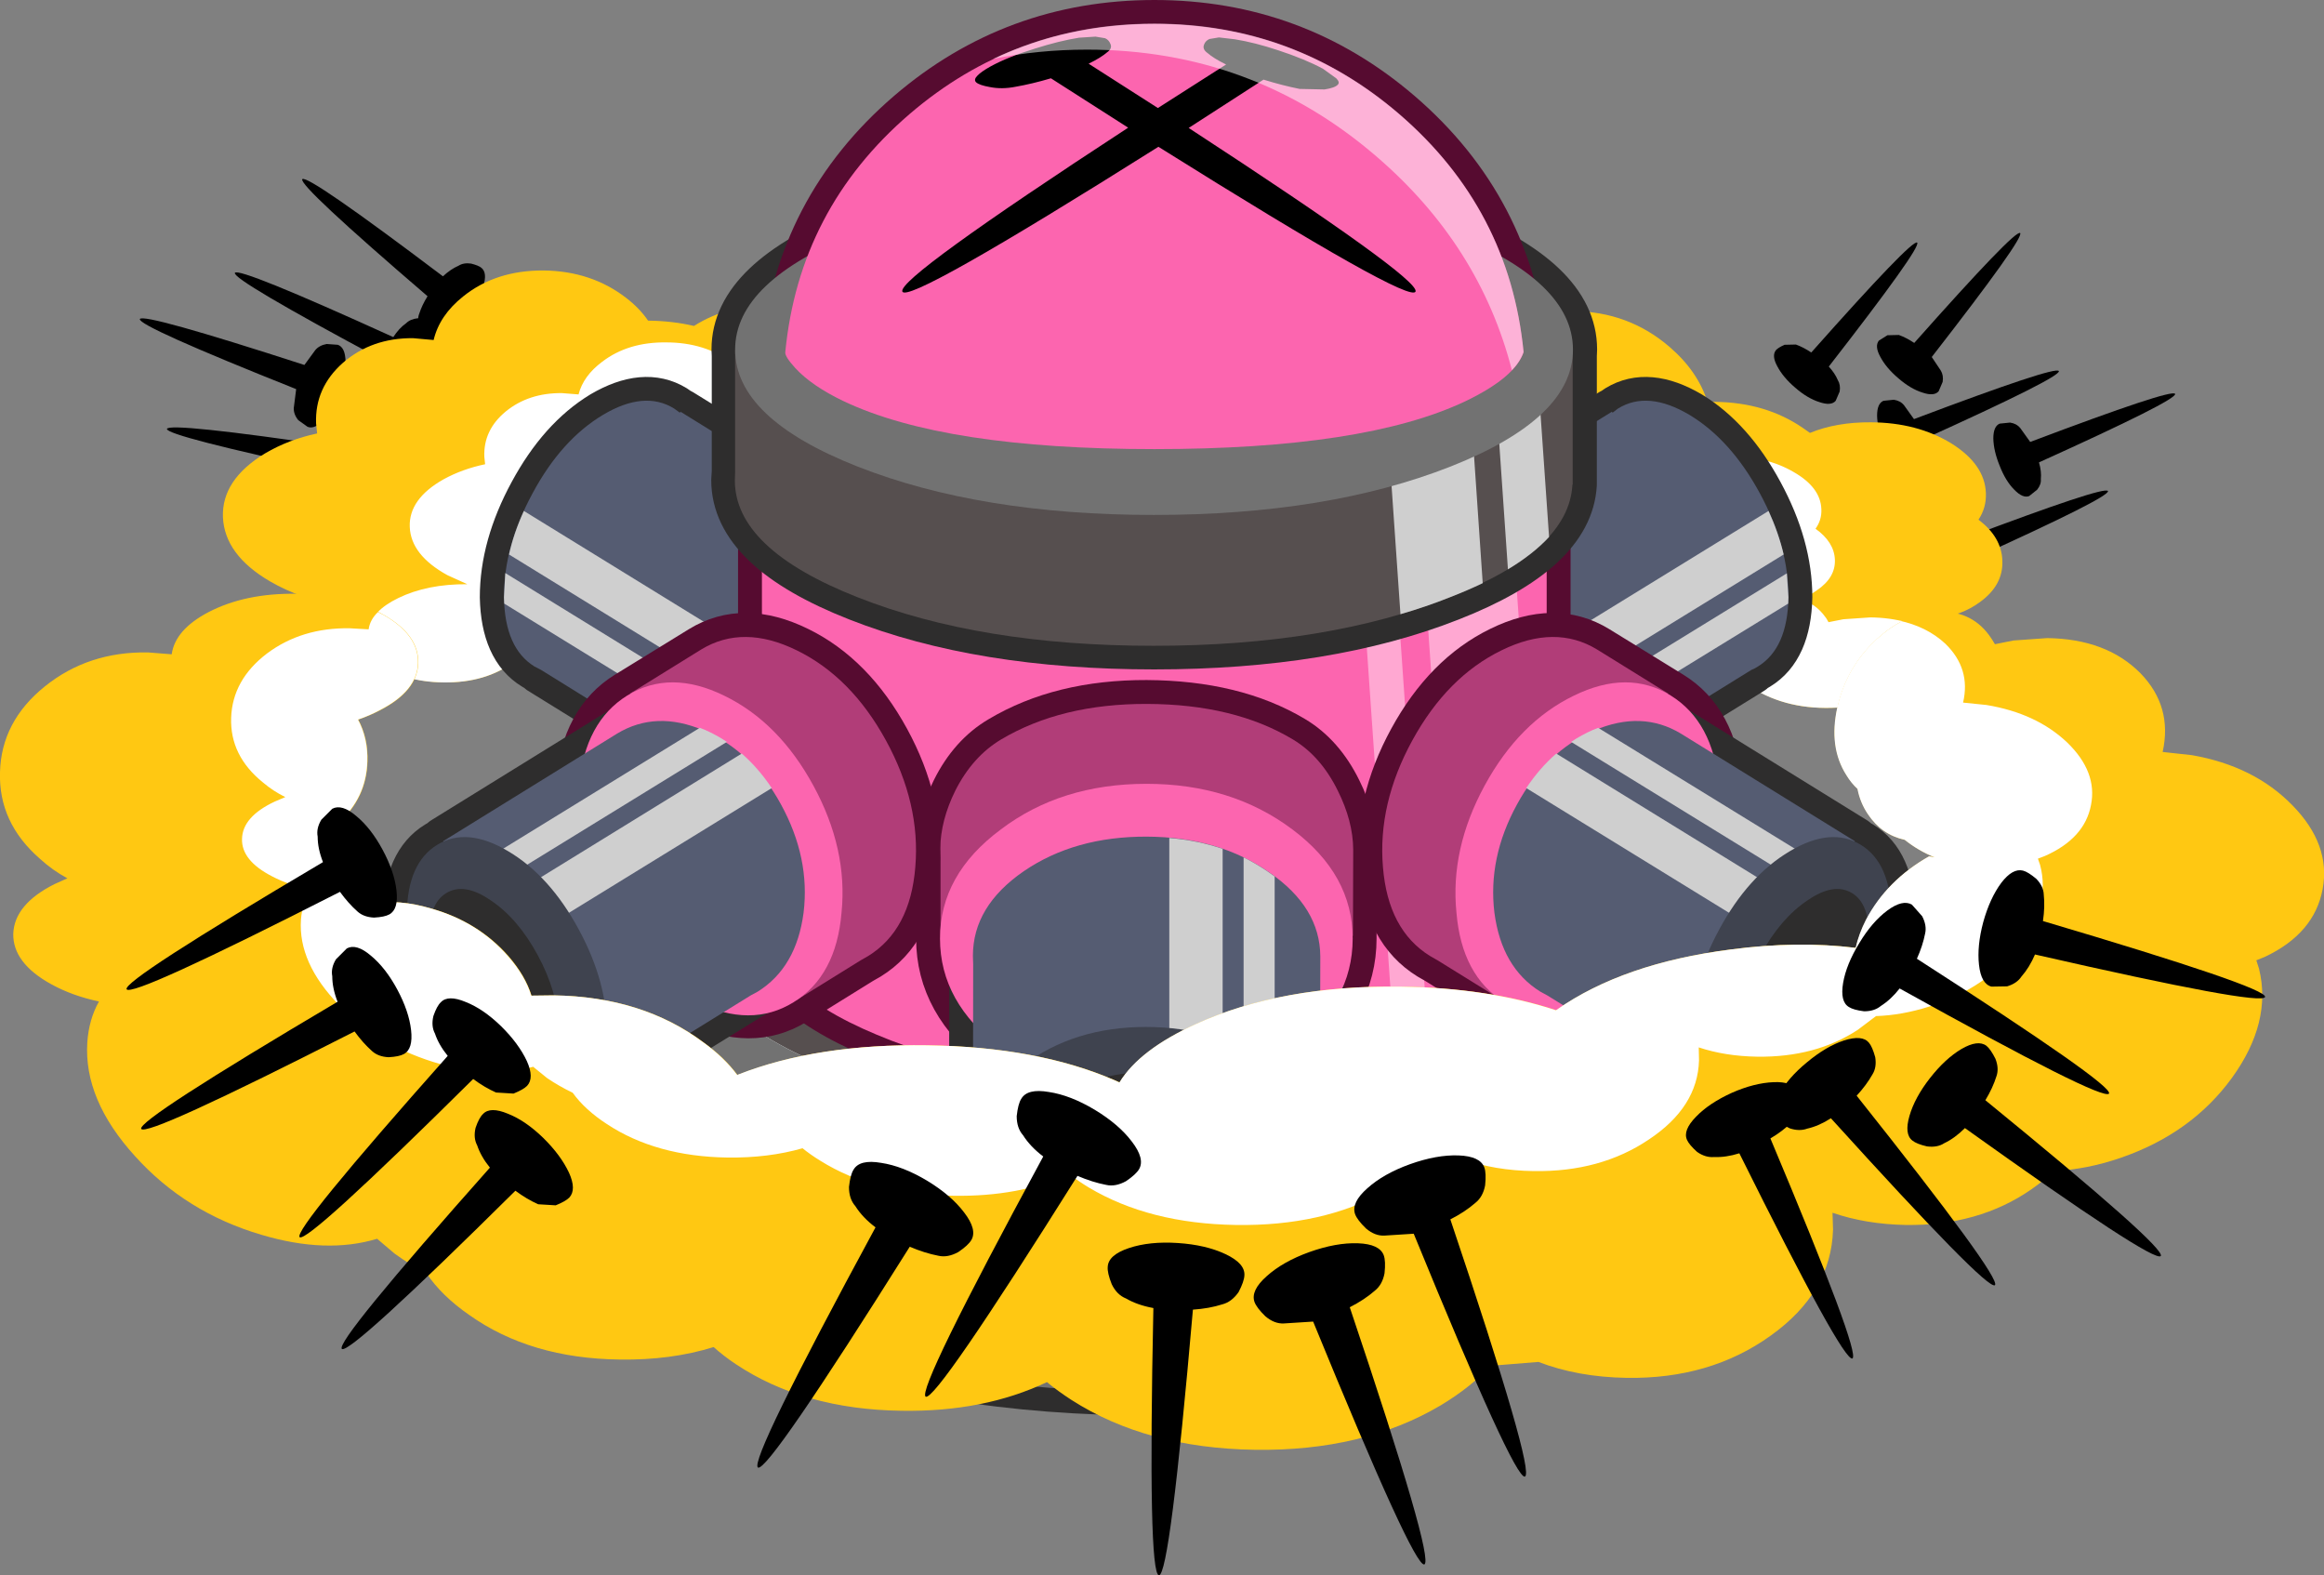 <?xml version="1.0" encoding="UTF-8" standalone="no"?>
<svg xmlns:xlink="http://www.w3.org/1999/xlink" height="296.75px" width="437.85px" xmlns="http://www.w3.org/2000/svg">
  <rect width="100%" height="100%" fill="#808080" stroke="none"/>
  <g transform="matrix(1.0, 0.0, 0.0, 1.0, 220.6, 348.4)">
    <path d="M-155.55 -267.45 Q-154.95 -268.4 -153.65 -268.95 L-151.5 -269.15 Q-150.05 -268.85 -149.6 -266.3 -149.1 -263.7 -149.7 -260.35 -150.3 -257.0 -151.75 -254.8 -153.15 -252.6 -154.6 -252.9 -155.3 -253.05 -156.5 -253.9 -157.55 -254.8 -157.7 -255.95 -158.05 -257.65 -157.9 -259.55 -189.25 -266.3 -189.15 -267.6 -188.8 -268.9 -157.15 -264.25 -156.5 -266.1 -155.55 -267.45" fill="#000000" fill-rule="evenodd" stroke="none"/>
    <path d="M125.65 -276.8 Q126.2 -275.9 126.0 -274.65 L125.25 -272.9 Q124.4 -271.9 122.2 -272.65 119.95 -273.35 117.65 -275.35 115.35 -277.3 114.25 -279.4 113.15 -281.4 114.0 -282.45 114.4 -282.9 115.6 -283.45 L117.75 -283.5 Q119.15 -283.0 120.65 -282.0 139.65 -303.4 140.6 -302.7 141.45 -301.85 123.95 -279.35 125.1 -278.1 125.65 -276.8" fill="#000000" fill-rule="evenodd" stroke="none"/>
    <path d="M145.05 -278.6 Q145.6 -277.7 145.4 -276.45 L144.65 -274.7 Q143.8 -273.7 141.6 -274.45 139.35 -275.15 137.05 -277.15 134.75 -279.1 133.65 -281.2 132.55 -283.2 133.4 -284.25 L135.0 -285.25 137.15 -285.3 Q138.55 -284.8 140.05 -283.8 159.05 -305.2 160.0 -304.5 160.85 -303.65 143.35 -281.15 L145.05 -278.6" fill="#000000" fill-rule="evenodd" stroke="none"/>
    <path d="M142.0 -262.45 Q142.1 -261.45 141.3 -260.45 L139.8 -259.25 Q138.6 -258.8 137.0 -260.45 135.35 -262.1 134.25 -264.95 133.1 -267.75 133.05 -270.1 133.05 -272.4 134.25 -272.9 L136.2 -273.1 Q137.45 -272.9 138.1 -272.1 L140.0 -269.45 Q166.75 -279.55 167.3 -278.5 167.65 -277.35 141.65 -265.6 142.15 -263.9 142.0 -262.45" fill="#000000" fill-rule="evenodd" stroke="none"/>
    <path d="M151.25 -239.85 Q151.35 -238.85 150.55 -237.85 L149.05 -236.65 Q147.85 -236.2 146.25 -237.85 144.6 -239.5 143.5 -242.35 142.35 -245.15 142.3 -247.5 142.3 -249.8 143.5 -250.3 L145.45 -250.5 Q146.7 -250.3 147.35 -249.5 148.4 -248.4 149.25 -246.85 176.0 -256.95 176.55 -255.9 176.9 -254.75 150.9 -243.0 151.4 -241.3 151.25 -239.85" fill="#000000" fill-rule="evenodd" stroke="none"/>
    <path d="M163.9 -258.15 Q164.0 -257.15 163.2 -256.15 L161.7 -254.95 Q160.5 -254.5 158.9 -256.15 157.25 -257.8 156.15 -260.65 155.0 -263.45 154.95 -265.8 154.95 -268.1 156.15 -268.6 L158.1 -268.8 Q159.35 -268.6 160.0 -267.8 L161.9 -265.15 Q188.65 -275.25 189.2 -274.2 189.55 -273.05 163.55 -261.3 164.05 -259.6 163.9 -258.15" fill="#000000" fill-rule="evenodd" stroke="none"/>
    <path d="M-161.2 -282.45 Q-160.45 -283.35 -159.05 -283.6 L-156.95 -283.45 Q-155.55 -282.95 -155.5 -280.35 -155.4 -277.7 -156.6 -274.5 -157.8 -271.3 -159.55 -269.4 -161.3 -267.45 -162.65 -268.0 L-164.4 -269.25 Q-165.3 -270.35 -165.25 -271.55 L-164.8 -275.1 Q-194.65 -287.0 -194.25 -288.3 -193.65 -289.5 -163.25 -279.65 L-161.2 -282.45" fill="#000000" fill-rule="evenodd" stroke="none"/>
    <path d="M-144.1 -287.5 Q-143.3 -288.3 -141.9 -288.45 L-139.75 -288.0 Q-138.45 -287.4 -138.7 -284.75 -138.9 -282.15 -140.45 -279.1 -142.0 -276.1 -144.0 -274.35 -145.9 -272.6 -147.25 -273.3 -147.9 -273.6 -148.8 -274.75 -149.55 -275.95 -149.35 -277.1 -149.2 -278.8 -148.55 -280.6 -176.85 -295.75 -176.35 -297.0 -175.65 -298.15 -146.5 -284.9 -145.45 -286.55 -144.1 -287.5" fill="#000000" fill-rule="evenodd" stroke="none"/>
    <path d="M-134.2 -298.35 Q-133.25 -298.95 -131.85 -298.75 -130.45 -298.4 -129.9 -297.95 -128.75 -297.0 -129.55 -294.5 -130.3 -292.0 -132.45 -289.4 -134.65 -286.75 -136.95 -285.5 -139.25 -284.25 -140.35 -285.15 -140.95 -285.6 -141.55 -286.95 -142.05 -288.25 -141.6 -289.35 -141.1 -290.9 -140.05 -292.6 -164.4 -313.5 -163.65 -314.65 -162.65 -315.6 -137.15 -296.35 -135.7 -297.7 -134.2 -298.35" fill="#000000" fill-rule="evenodd" stroke="none"/>
    <path d="M75.75 -289.8 Q86.25 -289.7 93.95 -283.05 99.25 -278.5 101.1 -272.7 L102.5 -272.7 Q112.05 -272.6 119.05 -267.8 L120.4 -266.85 Q125.4 -268.9 131.9 -268.85 140.6 -268.8 147.0 -264.9 153.35 -260.95 153.55 -255.5 153.65 -252.75 152.15 -250.5 156.5 -247.25 156.65 -242.8 156.85 -238.2 152.45 -235.0 149.0 -232.45 144.35 -231.95 L144.35 -231.5 Q144.6 -224.6 138.45 -219.8 132.3 -214.95 123.3 -215.05 114.3 -215.1 107.75 -220.1 101.2 -225.0 100.95 -231.9 100.75 -236.6 103.55 -240.3 94.1 -240.45 87.25 -245.2 L86.05 -246.05 Q82.1 -244.85 77.5 -244.9 66.95 -244.95 59.25 -251.65 51.6 -258.25 51.25 -267.55 50.9 -276.85 58.0 -283.4 65.2 -289.85 75.75 -289.8 M-133.35 -292.55 Q-127.2 -297.5 -118.2 -297.45 -109.2 -297.35 -102.65 -292.3 -100.1 -290.35 -98.5 -288.0 -93.9 -287.95 -89.85 -287.0 -83.35 -291.15 -74.05 -291.05 -64.35 -290.95 -57.3 -286.35 -50.3 -281.75 -50.05 -275.35 -49.8 -268.9 -56.45 -264.4 -63.15 -259.95 -72.85 -260.05 L-77.0 -260.3 -79.25 -258.65 Q-81.5 -257.1 -84.05 -256.05 L-84.05 -255.25 Q-83.7 -246.55 -91.9 -240.45 -100.1 -234.35 -112.1 -234.45 L-118.75 -235.05 -118.6 -233.35 Q-118.35 -227.7 -123.7 -223.75 -129.05 -219.8 -136.9 -219.85 -144.7 -219.95 -150.35 -224.0 -156.0 -228.05 -156.25 -233.7 L-156.25 -234.3 Q-163.75 -235.4 -169.75 -238.9 -178.3 -243.9 -178.6 -251.0 -178.85 -258.05 -170.65 -263.0 -166.25 -265.6 -160.85 -266.75 L-161.05 -268.65 Q-161.3 -275.35 -156.0 -280.05 -150.6 -284.75 -142.8 -284.7 L-138.9 -284.35 Q-137.8 -289.0 -133.35 -292.55" fill="#ffc812" fill-rule="evenodd" stroke="none"/>
    <path d="M105.2 -262.5 Q112.25 -262.45 117.3 -259.5 122.4 -256.6 122.55 -252.5 122.65 -250.45 121.45 -248.8 124.95 -246.3 125.1 -243.0 125.25 -239.6 121.7 -237.2 120.2 -236.1 118.4 -235.55 121.45 -234.8 123.35 -232.1 L123.5 -231.9 123.9 -231.2 126.7 -231.75 131.8 -232.1 Q139.25 -232.0 144.1 -228.6 143.2 -223.55 138.4 -219.75 132.2 -214.95 123.25 -215.05 114.25 -215.1 107.7 -220.05 101.15 -224.9 100.9 -231.85 100.7 -236.55 103.5 -240.3 94.1 -240.4 87.2 -245.2 L86.0 -246.0 Q82.0 -244.8 77.4 -244.85 66.9 -244.95 59.2 -251.6 51.55 -258.2 51.15 -267.5 50.95 -272.8 53.2 -277.2 56.45 -278.15 60.25 -278.15 68.7 -278.05 74.85 -273.1 79.05 -269.7 80.6 -265.4 L81.7 -265.4 Q89.35 -265.35 94.95 -261.75 L96.05 -261.0 Q100.0 -262.55 105.2 -262.5 M-125.3 -270.9 Q-121.0 -274.4 -114.75 -274.35 L-111.6 -274.1 Q-110.7 -277.6 -107.15 -280.25 -102.25 -284.0 -95.05 -283.9 -87.85 -283.9 -82.6 -280.05 -80.55 -278.6 -79.3 -276.85 L-72.4 -276.1 Q-67.15 -279.15 -59.7 -279.1 -54.6 -279.05 -50.4 -277.55 -50.1 -276.5 -50.1 -275.3 -49.8 -268.9 -56.5 -264.4 -63.15 -259.95 -72.85 -260.0 L-77.05 -260.3 -79.3 -258.65 Q-81.6 -257.1 -84.15 -256.05 L-84.1 -255.25 Q-83.75 -246.55 -92.0 -240.4 -100.15 -234.35 -112.1 -234.45 L-118.8 -235.0 -118.65 -233.35 Q-118.45 -227.7 -123.8 -223.7 -129.15 -219.75 -137.0 -219.85 -144.8 -219.9 -150.45 -223.95 -154.2 -226.65 -155.55 -230.05 L-154.7 -230.05 -151.15 -229.85 Q-150.6 -233.3 -145.55 -235.75 -140.1 -238.4 -132.55 -238.35 L-136.3 -240.05 Q-143.2 -243.85 -143.4 -249.15 -143.6 -254.4 -137.05 -258.1 -133.5 -260.05 -129.2 -260.95 L-129.35 -262.35 Q-129.55 -267.4 -125.3 -270.9" fill="#ffffff" fill-rule="evenodd" stroke="none"/>
    <path d="M-119.9 -222.9 Q-125.5 -226.3 -125.7 -235.9 -125.7 -245.4 -120.25 -255.45 -114.8 -265.55 -107.05 -270.25 -99.2 -274.85 -93.6 -271.45 L-92.45 -270.65 -92.4 -270.7 -60.85 -251.2 -59.5 -250.5 Q-52.15 -245.9 -50.9 -235.6 -49.55 -225.3 -55.05 -215.25 -60.55 -205.2 -69.65 -201.3 -78.65 -197.45 -86.0 -201.85 L-118.75 -222.1 -118.7 -222.2 -119.9 -222.9" fill="#ffffff" fill-rule="evenodd" stroke="none"/>
    <path d="M-119.9 -222.9 Q-125.5 -226.3 -125.7 -235.9 -125.7 -245.4 -120.25 -255.45 -114.8 -265.55 -107.05 -270.25 -99.2 -274.85 -93.6 -271.45 L-92.45 -270.65 -92.4 -270.7 -60.85 -251.2 -59.5 -250.5 Q-52.15 -245.9 -50.9 -235.6 -49.55 -225.3 -55.05 -215.25 -60.55 -205.2 -69.65 -201.3 -78.65 -197.45 -86.0 -201.85 L-118.75 -222.1 -118.7 -222.2 -119.9 -222.9 Z" fill="none" stroke="#2e2d2d" stroke-linecap="round" stroke-linejoin="round" stroke-width="9.0"/>
    <path d="M-107.0 -270.25 Q-99.2 -274.9 -93.6 -271.45 L-92.5 -270.65 -92.4 -270.85 -60.9 -251.35 -59.55 -250.6 Q-52.2 -246.05 -50.9 -235.7 -49.6 -225.4 -55.1 -215.4 -60.6 -205.3 -69.65 -201.4 -78.7 -197.5 -86.0 -201.95 L-118.65 -222.2 -119.9 -222.85 Q-125.5 -226.3 -125.65 -235.9 -125.7 -245.45 -120.25 -255.5 -114.85 -265.55 -107.0 -270.25" fill="#555c72" fill-rule="evenodd" stroke="none"/>
    <path d="M-125.65 -235.9 L-125.4 -240.45 -67.55 -204.85 Q-70.3 -204.0 -73.45 -203.6 L-74.85 -203.5 -125.6 -234.7 -125.65 -235.9 M-121.9 -252.15 L-57.0 -212.2 -58.1 -210.65 Q-60.5 -208.1 -63.75 -206.45 L-124.7 -243.95 Q-123.8 -248.0 -121.9 -252.15" fill="#cfcfcf" fill-rule="evenodd" stroke="none"/>
    <path d="M110.55 -222.9 Q116.15 -226.3 116.35 -235.9 116.35 -245.4 110.9 -255.45 105.45 -265.55 97.7 -270.25 89.85 -274.85 84.25 -271.45 L83.1 -270.65 83.05 -270.7 51.5 -251.2 50.15 -250.5 Q42.8 -245.9 41.55 -235.6 40.2 -225.3 45.7 -215.25 51.2 -205.2 60.3 -201.3 69.3 -197.45 76.65 -201.85 L109.4 -222.1 109.35 -222.2 110.55 -222.9" fill="#ffffff" fill-rule="evenodd" stroke="none"/>
    <path d="M110.55 -222.9 Q116.15 -226.3 116.35 -235.9 116.35 -245.4 110.9 -255.45 105.45 -265.55 97.7 -270.25 89.85 -274.85 84.25 -271.45 L83.1 -270.65 83.05 -270.7 51.5 -251.2 50.15 -250.5 Q42.8 -245.9 41.55 -235.6 40.2 -225.3 45.7 -215.25 51.2 -205.2 60.3 -201.3 69.3 -197.45 76.65 -201.85 L109.4 -222.1 109.35 -222.2 110.55 -222.9 Z" fill="none" stroke="#2e2d2d" stroke-linecap="round" stroke-linejoin="round" stroke-width="9.0"/>
    <path d="M83.1 -270.85 L83.2 -270.65 84.25 -271.45 Q89.85 -274.9 97.7 -270.25 105.5 -265.55 110.95 -255.5 116.4 -245.45 116.35 -235.9 116.2 -226.3 110.6 -222.85 110.0 -222.45 109.35 -222.2 L76.65 -201.95 Q69.35 -197.5 60.35 -201.4 51.25 -205.3 45.8 -215.4 40.3 -225.4 41.55 -235.7 42.9 -246.05 50.25 -250.6 L51.55 -251.35 83.1 -270.85" fill="#555c72" fill-rule="evenodd" stroke="none"/>
    <path d="M112.6 -252.15 Q114.5 -248.0 115.45 -243.95 L54.35 -206.4 Q51.1 -208.1 48.7 -210.8 L47.7 -212.25 112.6 -252.15 M116.35 -235.9 L116.3 -234.7 65.3 -203.4 63.9 -203.5 58.1 -204.8 116.05 -240.4 116.35 -235.9" fill="#cfcfcf" fill-rule="evenodd" stroke="none"/>
    <path d="M87.9 -179.7 L88.0 -177.85 92.5 -124.15 92.45 -124.15 Q92.95 -108.95 66.0 -97.9 37.75 -86.25 -3.25 -86.25 -44.2 -86.25 -72.5 -97.9 -100.25 -109.3 -98.9 -125.1 L-98.65 -127.05 -94.3 -178.65 -94.2 -179.7 Q-92.8 -196.7 -65.85 -208.45 -39.5 -219.85 -3.15 -219.85 33.1 -219.85 59.5 -208.45 86.45 -196.7 87.9 -179.7" fill="#ffffff" fill-rule="evenodd" stroke="none"/>
    <path d="M87.9 -179.7 L88.0 -177.85 92.5 -124.15 92.45 -124.15 Q92.95 -108.95 66.0 -97.9 37.75 -86.25 -3.25 -86.25 -44.2 -86.25 -72.5 -97.9 -100.25 -109.3 -98.9 -125.1 L-98.65 -127.05 -94.3 -178.65 -94.2 -179.7 Q-92.8 -196.7 -65.85 -208.45 -39.5 -219.85 -3.15 -219.85 33.1 -219.85 59.5 -208.45 86.45 -196.7 87.9 -179.7 Z" fill="none" stroke="#2e2d2d" stroke-linecap="round" stroke-linejoin="round" stroke-width="9.0"/>
    <path d="M-94.25 -178.6 L-94.2 -179.7 Q-92.75 -196.7 -65.8 -208.45 -39.45 -219.85 -3.15 -219.85 33.1 -219.85 59.55 -208.45 86.45 -196.7 87.9 -179.7 L88.0 -177.8 Q87.95 -161.45 63.05 -149.4 36.05 -136.35 -3.15 -136.35 -42.4 -136.35 -69.35 -149.4 -94.9 -161.7 -94.25 -178.6" fill="#564f4f" fill-rule="evenodd" stroke="none"/>
    <path d="M88.0 -177.8 L92.5 -124.15 Q92.95 -108.95 66.0 -97.9 37.75 -86.25 -3.25 -86.25 -44.2 -86.25 -72.45 -97.9 -100.2 -109.3 -98.85 -125.1 L-98.65 -127.05 -94.25 -178.6 Q-94.9 -161.7 -69.35 -149.4 -42.4 -136.35 -3.15 -136.35 36.05 -136.35 63.05 -149.4 87.95 -161.45 88.0 -177.8" fill="#727272" fill-rule="evenodd" stroke="none"/>
    <path d="M70.75 -174.75 Q70.15 -162.3 49.1 -153.5 27.45 -144.35 -3.15 -144.35 -33.75 -144.35 -55.45 -153.5 -77.15 -162.55 -77.15 -175.5 L-77.05 -177.15 -77.05 -261.05 70.8 -261.05 70.8 -174.75 70.75 -174.75" fill="#ffffff" fill-rule="evenodd" stroke="none"/>
    <path d="M70.75 -174.75 Q70.15 -162.3 49.1 -153.5 27.45 -144.35 -3.15 -144.35 -33.75 -144.35 -55.45 -153.5 -77.15 -162.55 -77.15 -175.5 L-77.05 -177.15 -77.05 -261.05 70.8 -261.05 70.8 -174.75 70.75 -174.75 Z" fill="none" stroke="#560b30" stroke-linecap="round" stroke-linejoin="round" stroke-width="9.0"/>
    <path d="M70.75 -174.75 Q70.15 -162.3 49.1 -153.5 27.45 -144.35 -3.15 -144.35 -33.75 -144.35 -55.45 -153.5 -77.15 -162.55 -77.15 -175.5 L-77.05 -177.15 -77.05 -261.05 70.8 -261.05 70.8 -174.75 70.75 -174.75" fill="#fc65af" fill-rule="evenodd" stroke="none"/>
    <path d="M40.95 -261.1 L48.45 -153.25 Q45.4 -152.0 42.15 -150.9 L34.5 -261.1 40.95 -261.1 M63.5 -261.1 L69.85 -170.35 Q66.8 -162.05 53.65 -155.55 L46.3 -261.1 63.5 -261.1" fill="#ffa8d2" fill-rule="evenodd" stroke="none"/>
    <path d="M75.75 -281.4 L75.75 -257.15 Q75.05 -244.7 52.6 -235.9 29.5 -226.8 -3.15 -226.8 -35.85 -226.8 -58.95 -235.9 -82.1 -245.0 -82.1 -257.95 L-82.0 -259.55 -82.0 -281.4 -82.05 -282.6 Q-82.05 -295.5 -58.95 -304.65 -35.8 -313.7 -3.1 -313.7 29.55 -313.7 52.65 -304.65 75.8 -295.5 75.8 -282.6 L75.75 -281.4" fill="#ffffff" fill-rule="evenodd" stroke="none"/>
    <path d="M75.75 -281.4 L75.75 -257.15 Q75.05 -244.7 52.6 -235.9 29.5 -226.8 -3.15 -226.8 -35.85 -226.8 -58.95 -235.9 -82.1 -245.0 -82.1 -257.95 L-82.0 -259.55 -82.0 -281.4 -82.05 -282.6 Q-82.05 -295.5 -58.95 -304.65 -35.8 -313.7 -3.1 -313.7 29.55 -313.7 52.65 -304.65 75.8 -295.5 75.8 -282.6 L75.75 -281.4 Z" fill="none" stroke="#2e2d2d" stroke-linecap="round" stroke-linejoin="round" stroke-width="9.0"/>
    <path d="M75.65 -257.1 Q75.0 -244.7 52.55 -235.9 29.45 -226.75 -3.25 -226.75 -35.9 -226.75 -59.05 -235.9 -82.15 -245.0 -82.15 -257.9 L-82.1 -259.55 -82.1 -282.45 75.7 -282.45 75.7 -257.1 75.65 -257.1" fill="#564f4f" fill-rule="evenodd" stroke="none"/>
    <path d="M68.8 -282.5 L71.25 -247.25 Q68.3 -244.05 63.5 -241.15 L60.65 -282.5 68.8 -282.5 M43.25 -232.7 L39.8 -282.5 55.75 -282.5 58.75 -238.55 Q55.95 -237.2 52.6 -235.9 48.1 -234.1 43.25 -232.7" fill="#cfcfcf" fill-rule="evenodd" stroke="none"/>
    <path d="M66.45 -282.05 Q64.85 -277.3 55.45 -272.8 36.45 -263.8 -3.1 -263.8 -42.7 -263.8 -61.7 -272.85 -67.65 -275.7 -70.75 -279.05 -72.75 -281.25 -72.65 -282.05 -70.05 -309.0 -49.25 -326.9 -29.45 -343.9 -3.1 -343.9 23.2 -343.9 43.0 -326.9 63.8 -309.0 66.45 -282.05" fill="#ffffff" fill-rule="evenodd" stroke="none"/>
    <path d="M66.45 -282.05 Q63.8 -309.0 43.0 -326.9 23.2 -343.9 -3.1 -343.9 -29.45 -343.9 -49.25 -326.9 -70.05 -309.0 -72.65 -282.05 -72.75 -281.25 -70.75 -279.05 -67.65 -275.7 -61.7 -272.85 -42.7 -263.8 -3.1 -263.8 36.45 -263.8 55.45 -272.8 64.85 -277.3 66.45 -282.05 Z" fill="none" stroke="#560b30" stroke-linecap="round" stroke-linejoin="round" stroke-width="9.0"/>
    <path d="M75.75 -282.55 Q75.75 -269.6 52.65 -260.5 29.5 -251.4 -3.2 -251.4 -35.85 -251.4 -59.0 -260.5 -82.1 -269.6 -82.1 -282.55 -82.1 -295.45 -59.0 -304.6 -35.85 -313.7 -3.2 -313.7 29.5 -313.7 52.65 -304.6 75.75 -295.45 75.75 -282.55" fill="#727272" fill-rule="evenodd" stroke="none"/>
    <path d="M66.45 -282.05 Q64.85 -277.3 55.45 -272.8 36.45 -263.8 -3.1 -263.8 -42.7 -263.8 -61.7 -272.85 -67.65 -275.7 -70.75 -279.05 -72.75 -281.25 -72.65 -282.05 -70.05 -309.0 -49.25 -326.9 -29.45 -343.9 -3.1 -343.9 23.2 -343.9 43.0 -326.9 63.8 -309.0 66.45 -282.05" fill="#fc65af" fill-rule="evenodd" stroke="none"/>
    <path d="M34.3 -188.35 L34.25 -172.1 34.25 -171.6 Q34.25 -159.55 22.9 -150.95 11.45 -142.45 -4.6 -142.45 -20.7 -142.45 -32.05 -150.95 -43.5 -159.55 -43.5 -171.6 L-43.45 -172.95 -43.4 -186.85 -43.5 -188.45 Q-43.45 -193.85 -40.6 -199.5 -37.4 -205.9 -32.05 -209.05 -20.65 -215.85 -4.55 -215.8 11.9 -215.7 22.95 -209.1 28.25 -205.95 31.45 -199.45 34.3 -193.75 34.3 -188.35" fill="#ffffff" fill-rule="evenodd" stroke="none"/>
    <path d="M34.3 -188.35 L34.25 -172.1 34.25 -171.6 Q34.25 -159.55 22.9 -150.95 11.45 -142.45 -4.6 -142.45 -20.7 -142.45 -32.05 -150.95 -43.5 -159.55 -43.5 -171.6 L-43.45 -172.95 -43.4 -186.85 -43.5 -188.45 Q-43.45 -193.85 -40.6 -199.5 -37.4 -205.9 -32.05 -209.05 -20.65 -215.85 -4.55 -215.8 11.9 -215.7 22.95 -209.1 28.25 -205.95 31.45 -199.45 34.3 -193.75 34.3 -188.35 Z" fill="none" stroke="#560b30" stroke-linecap="round" stroke-linejoin="round" stroke-width="9.0"/>
    <path d="M-43.45 -188.5 Q-43.4 -193.85 -40.6 -199.5 -37.35 -205.9 -32.0 -209.1 -20.65 -215.85 -4.5 -215.8 11.95 -215.75 23.0 -209.1 28.25 -205.95 31.45 -199.45 34.3 -193.75 34.35 -188.4 L34.3 -172.1 -43.4 -172.1 -43.4 -186.85 -43.45 -188.5" fill="#b13d78" fill-rule="evenodd" stroke="none"/>
    <path d="M28.1 -168.2 L28.0 -126.5 27.55 -126.5 Q26.0 -118.9 18.4 -113.1 8.8 -106.0 -4.75 -106.0 -18.25 -106.0 -27.8 -113.1 -35.5 -118.9 -37.05 -126.5 L-37.35 -126.5 -37.35 -128.7 -37.45 -130.5 -37.3 -132.3 -37.25 -166.7 -37.35 -168.3 Q-37.3 -177.65 -27.75 -184.25 -18.15 -190.8 -4.6 -190.75 8.95 -190.7 18.5 -184.05 28.05 -177.45 28.1 -168.2" fill="#ffffff" fill-rule="evenodd" stroke="none"/>
    <path d="M28.1 -168.2 L28.0 -126.5 27.55 -126.5 Q26.0 -118.9 18.4 -113.1 8.8 -106.0 -4.75 -106.0 -18.25 -106.0 -27.8 -113.1 -35.5 -118.9 -37.05 -126.5 L-37.35 -126.5 -37.35 -128.7 -37.45 -130.5 -37.3 -132.3 -37.25 -166.7 -37.35 -168.3 Q-37.3 -177.65 -27.75 -184.25 -18.15 -190.8 -4.6 -190.75 8.95 -190.7 18.5 -184.05 28.05 -177.45 28.1 -168.2 Z" fill="none" stroke="#2e2d2d" stroke-linecap="round" stroke-linejoin="round" stroke-width="9.0"/>
    <path d="M22.9 -150.95 Q11.45 -142.45 -4.6 -142.45 -20.7 -142.45 -32.05 -150.95 -43.5 -159.55 -43.5 -171.6 -43.5 -183.65 -32.05 -192.15 -20.7 -200.75 -4.6 -200.75 11.45 -200.75 22.9 -192.15 34.25 -183.65 34.25 -171.6 34.25 -159.55 22.9 -150.95" fill="#fc65af" fill-rule="evenodd" stroke="none"/>
    <path d="M18.55 -184.05 Q28.1 -177.5 28.15 -168.25 L28.05 -126.55 -37.3 -126.55 -37.25 -166.75 -37.3 -168.35 Q-37.3 -177.7 -27.7 -184.3 -18.1 -190.85 -4.55 -190.8 9.0 -190.75 18.55 -184.05" fill="#555c72" fill-rule="evenodd" stroke="none"/>
    <path d="M9.75 -188.5 L9.75 -130.6 -0.3 -130.6 -0.3 -190.55 Q5.05 -190.1 9.75 -188.5 M19.55 -183.3 L19.55 -130.95 13.7 -130.95 13.7 -186.9 Q16.2 -185.65 18.5 -184.05 L19.55 -183.3" fill="#cfcfcf" fill-rule="evenodd" stroke="none"/>
    <path d="M-27.8 -113.15 Q-37.35 -120.35 -37.35 -130.5 -37.35 -140.6 -27.8 -147.75 -18.25 -154.95 -4.7 -154.95 8.85 -154.95 18.45 -147.75 27.95 -140.6 27.95 -130.5 27.95 -120.35 18.45 -113.15 8.85 -106.0 -4.7 -106.0 -18.25 -106.0 -27.8 -113.15" fill="#3f434f" fill-rule="evenodd" stroke="none"/>
    <path d="M-21.3 -117.15 Q-28.2 -122.2 -28.2 -129.3 -28.2 -136.35 -21.3 -141.35 -14.4 -146.4 -4.6 -146.4 5.2 -146.4 12.1 -141.35 19.0 -136.35 19.0 -129.3 19.0 -122.2 12.1 -117.15 5.2 -112.15 -4.6 -112.15 -14.4 -112.15 -21.3 -117.15" fill="#2e2d2d" fill-rule="evenodd" stroke="none"/>
    <path d="M69.65 -152.9 Q74.05 -155.5 77.45 -158.35 L81.1 -105.8 Q77.65 -103.4 73.25 -101.15 L69.65 -152.9 M63.1 -149.4 L64.9 -150.3 68.5 -98.9 66.1 -97.9 Q59.8 -95.3 52.9 -93.3 L49.4 -143.85 Q56.6 -146.3 63.1 -149.4" fill="#cfcfcf" fill-rule="evenodd" stroke="none"/>
    <path d="M93.25 -218.05 L94.15 -217.5 Q102.15 -212.6 103.25 -200.65 104.3 -188.7 97.85 -176.75 91.35 -164.75 81.1 -159.8 70.8 -154.85 62.8 -159.75 L62.35 -160.05 62.3 -160.0 50.2 -167.5 48.8 -168.3 Q40.85 -173.2 39.9 -185.1 38.95 -197.05 45.45 -208.95 52.0 -220.95 62.15 -225.9 72.35 -230.9 80.25 -226.05 L93.25 -218.05" fill="#ffffff" fill-rule="evenodd" stroke="none"/>
    <path d="M93.25 -218.05 L94.15 -217.5 Q102.15 -212.6 103.25 -200.65 104.3 -188.7 97.85 -176.75 91.35 -164.75 81.1 -159.8 70.8 -154.85 62.8 -159.75 L62.35 -160.05 62.3 -160.0 50.2 -167.5 48.8 -168.3 Q40.85 -173.2 39.9 -185.1 38.95 -197.05 45.45 -208.95 52.0 -220.95 62.15 -225.9 72.35 -230.9 80.25 -226.05 L93.25 -218.05 Z" fill="none" stroke="#560b30" stroke-linecap="round" stroke-linejoin="round" stroke-width="9.0"/>
    <path d="M48.85 -168.3 Q40.9 -173.2 39.95 -185.1 38.95 -197.0 45.5 -208.95 52.05 -220.9 62.3 -225.9 72.4 -230.85 80.3 -226.05 L93.7 -217.75 62.35 -160.0 50.25 -167.5 48.85 -168.3" fill="#b13d78" fill-rule="evenodd" stroke="none"/>
    <path d="M129.95 -189.25 Q135.55 -185.85 135.75 -176.25 135.75 -166.75 130.3 -156.7 124.85 -146.6 117.1 -141.9 109.25 -137.3 103.65 -140.7 L102.5 -141.5 102.45 -141.45 70.9 -160.95 Q70.25 -161.25 69.55 -161.65 62.2 -166.25 60.95 -176.55 59.6 -186.85 65.1 -196.9 70.6 -206.95 79.7 -210.85 88.7 -214.7 96.05 -210.3 L128.8 -190.05 128.75 -189.95 129.95 -189.25" fill="#ffffff" fill-rule="evenodd" stroke="none"/>
    <path d="M129.95 -189.25 Q135.55 -185.85 135.75 -176.25 135.75 -166.75 130.3 -156.7 124.85 -146.6 117.1 -141.9 109.25 -137.3 103.65 -140.7 L102.5 -141.5 102.45 -141.45 70.9 -160.95 Q70.25 -161.25 69.55 -161.65 62.2 -166.25 60.95 -176.55 59.6 -186.85 65.1 -196.9 70.6 -206.95 79.7 -210.85 88.7 -214.7 96.05 -210.3 L128.8 -190.05 128.75 -189.95 129.95 -189.25 Z" fill="none" stroke="#2e2d2d" stroke-linecap="round" stroke-linejoin="round" stroke-width="9.0"/>
    <path d="M62.85 -159.6 Q54.8 -164.55 53.8 -176.5 52.6 -188.45 59.1 -200.4 65.6 -212.35 75.9 -217.35 86.1 -222.35 94.15 -217.4 102.15 -212.45 103.25 -200.5 104.35 -188.55 97.85 -176.6 91.35 -164.65 81.15 -159.65 70.85 -154.65 62.85 -159.6" fill="#fc65af" fill-rule="evenodd" stroke="none"/>
    <path d="M69.6 -161.6 Q62.3 -166.15 60.95 -176.5 59.7 -186.8 65.2 -196.85 70.65 -206.85 79.75 -210.8 88.75 -214.65 96.1 -210.2 L128.85 -189.95 102.5 -141.35 70.9 -160.9 69.6 -161.6" fill="#555c72" fill-rule="evenodd" stroke="none"/>
    <path d="M117.2 -182.95 L75.4 -208.65 Q77.35 -209.95 79.5 -210.9 L80.5 -211.3 119.55 -187.3 117.2 -182.95 M111.75 -172.4 L66.95 -199.95 Q69.45 -203.7 72.6 -206.45 L115.8 -179.85 111.75 -172.4" fill="#cfcfcf" fill-rule="evenodd" stroke="none"/>
    <path d="M117.1 -141.9 Q109.25 -137.2 103.65 -140.65 98.05 -144.1 98.0 -153.7 97.85 -163.25 103.3 -173.3 108.75 -183.4 116.6 -188.05 124.4 -192.7 130.0 -189.25 135.6 -185.8 135.7 -176.25 135.8 -166.75 130.35 -156.65 124.9 -146.6 117.1 -141.9" fill="#3f434f" fill-rule="evenodd" stroke="none"/>
    <path d="M118.65 -148.05 Q113.6 -144.65 110.25 -146.7 106.85 -148.8 107.15 -155.15 107.35 -161.55 111.1 -168.5 114.85 -175.4 119.95 -178.8 124.95 -182.25 128.35 -180.15 131.7 -178.1 131.45 -171.7 131.2 -165.35 127.45 -158.45 123.7 -151.5 118.65 -148.05" fill="#2e2d2d" fill-rule="evenodd" stroke="none"/>
    <path d="M9.05 -341.35 L12.05 -341.0 Q15.8 -340.4 20.3 -338.9 25.3 -337.25 28.65 -335.45 L31.15 -333.65 Q31.9 -332.9 31.45 -332.45 30.9 -331.85 28.95 -331.55 L24.25 -331.65 Q21.0 -332.3 17.45 -333.4 L3.35 -324.3 Q46.75 -296.0 46.1 -293.5 45.3 -290.9 -2.35 -320.75 -49.75 -290.9 -50.6 -293.5 -51.4 -296.05 -8.05 -324.35 L-22.6 -333.65 Q-26.15 -332.6 -29.3 -332.05 -31.85 -331.55 -34.1 -332.0 -36.1 -332.35 -36.7 -332.9 -37.2 -333.4 -36.45 -334.15 -35.75 -334.9 -33.95 -335.9 -30.65 -337.7 -25.6 -339.25 -21.05 -340.7 -17.3 -341.3 L-14.2 -341.5 -12.4 -341.2 Q-11.7 -340.9 -11.4 -340.15 -11.0 -339.3 -11.95 -338.6 -13.15 -337.55 -15.5 -336.4 L-2.45 -328.05 10.4 -336.25 Q8.05 -337.4 6.85 -338.45 5.9 -339.15 6.25 -340.0 6.5 -340.7 7.25 -341.05 L9.05 -341.35" fill="#000000" fill-rule="evenodd" stroke="none"/>
    <path d="M-33.5 -337.3 Q-19.6 -343.95 -3.1 -343.95 23.2 -343.95 43.0 -326.95 63.8 -309.05 66.45 -282.1 65.85 -280.35 64.25 -278.65 58.2 -302.2 38.7 -318.95 15.35 -339.05 -15.8 -339.05 -25.0 -339.05 -33.5 -337.3" fill="#ffffff" fill-opacity="0.498" fill-rule="evenodd" stroke="none"/>
    <path d="M-101.45 -218.05 L-102.35 -217.5 Q-110.35 -212.6 -111.45 -200.65 -112.5 -188.7 -106.05 -176.75 -99.55 -164.75 -89.3 -159.8 -79.0 -154.85 -71.0 -159.75 L-70.55 -160.05 -70.5 -160.0 -58.4 -167.5 -57.0 -168.3 Q-49.05 -173.2 -48.1 -185.1 -47.15 -197.05 -53.65 -208.95 -60.2 -220.95 -70.35 -225.9 -80.55 -230.9 -88.45 -226.05 L-101.45 -218.05" fill="#ffffff" fill-rule="evenodd" stroke="none"/>
    <path d="M-101.45 -218.05 L-102.35 -217.5 Q-110.35 -212.6 -111.45 -200.65 -112.5 -188.7 -106.05 -176.75 -99.55 -164.75 -89.3 -159.8 -79.0 -154.85 -71.0 -159.75 L-70.55 -160.05 -70.5 -160.0 -58.4 -167.5 -57.0 -168.3 Q-49.05 -173.2 -48.1 -185.1 -47.15 -197.05 -53.65 -208.95 -60.2 -220.95 -70.35 -225.9 -80.55 -230.9 -88.45 -226.05 L-101.45 -218.05 Z" fill="none" stroke="#560b30" stroke-linecap="round" stroke-linejoin="round" stroke-width="9.0"/>
    <path d="M-57.05 -168.3 Q-49.1 -173.2 -48.15 -185.1 -47.15 -197.0 -53.7 -208.95 -60.25 -220.9 -70.5 -225.9 -80.6 -230.85 -88.5 -226.05 L-101.9 -217.75 -70.55 -160.0 -58.45 -167.5 -57.05 -168.3" fill="#b13d78" fill-rule="evenodd" stroke="none"/>
    <path d="M-138.15 -189.25 Q-143.75 -185.85 -143.95 -176.25 -143.95 -166.75 -138.5 -156.7 -133.05 -146.6 -125.3 -141.9 -117.45 -137.3 -111.85 -140.7 L-110.7 -141.5 -110.65 -141.45 -79.1 -160.95 -77.75 -161.65 Q-70.4 -166.25 -69.15 -176.55 -67.8 -186.85 -73.3 -196.9 -78.8 -206.95 -87.9 -210.85 -96.9 -214.7 -104.25 -210.3 L-137.0 -190.05 -136.95 -189.95 -138.15 -189.25" fill="#ffffff" fill-rule="evenodd" stroke="none"/>
    <path d="M-138.15 -189.25 Q-143.75 -185.85 -143.95 -176.25 -143.95 -166.75 -138.5 -156.7 -133.05 -146.6 -125.3 -141.9 -117.45 -137.3 -111.85 -140.7 L-110.7 -141.5 -110.65 -141.45 -79.1 -160.95 -77.75 -161.65 Q-70.4 -166.25 -69.15 -176.55 -67.8 -186.85 -73.3 -196.9 -78.8 -206.95 -87.9 -210.85 -96.9 -214.7 -104.25 -210.3 L-137.0 -190.05 -136.95 -189.95 -138.15 -189.25 Z" fill="none" stroke="#2e2d2d" stroke-linecap="round" stroke-linejoin="round" stroke-width="9.0"/>
    <path d="M-71.1 -159.6 Q-63.05 -164.55 -62.05 -176.5 -60.85 -188.45 -67.35 -200.4 -73.85 -212.35 -84.15 -217.35 -94.35 -222.35 -102.4 -217.4 -110.4 -212.45 -111.5 -200.5 -112.6 -188.55 -106.1 -176.6 -99.6 -164.65 -89.4 -159.65 -79.1 -154.65 -71.1 -159.6" fill="#fc65af" fill-rule="evenodd" stroke="none"/>
    <path d="M-77.85 -161.6 Q-70.55 -166.15 -69.2 -176.5 -67.95 -186.8 -73.45 -196.85 -78.9 -206.85 -88.0 -210.8 -97.0 -214.65 -104.35 -210.2 L-137.1 -189.95 -110.75 -141.35 -79.15 -160.9 -77.85 -161.6" fill="#555c72" fill-rule="evenodd" stroke="none"/>
    <path d="M-120.0 -172.4 L-75.2 -199.95 Q-77.7 -203.7 -80.85 -206.45 L-124.05 -179.85 -120.0 -172.4 M-125.45 -182.95 L-83.65 -208.65 Q-85.6 -209.95 -87.75 -210.9 L-88.75 -211.3 -127.8 -187.3 -125.45 -182.95" fill="#cfcfcf" fill-rule="evenodd" stroke="none"/>
    <path d="M-125.35 -141.9 Q-117.5 -137.2 -111.9 -140.65 -106.3 -144.1 -106.25 -153.7 -106.1 -163.25 -111.55 -173.3 -117.0 -183.4 -124.85 -188.05 -132.65 -192.7 -138.25 -189.25 -143.85 -185.8 -143.95 -176.25 -144.05 -166.75 -138.6 -156.65 -133.15 -146.6 -125.35 -141.9" fill="#3f434f" fill-rule="evenodd" stroke="none"/>
    <path d="M-126.85 -148.05 Q-121.8 -144.65 -118.45 -146.7 -115.05 -148.8 -115.35 -155.15 -115.55 -161.55 -119.3 -168.5 -123.05 -175.4 -128.15 -178.8 -133.15 -182.25 -136.55 -180.15 -139.9 -178.1 -139.65 -171.7 -139.4 -165.35 -135.65 -158.45 -131.9 -151.5 -126.85 -148.05" fill="#2e2d2d" fill-rule="evenodd" stroke="none"/>
    <path d="M132.95 -227.95 Q138.65 -233.2 145.05 -233.2 151.2 -233.2 154.5 -228.25 L154.7 -227.95 155.25 -227.05 158.75 -227.75 165.1 -228.2 Q176.3 -228.05 182.7 -221.55 188.75 -215.3 186.85 -206.75 L192.35 -206.15 Q204.1 -204.1 211.3 -196.7 218.55 -189.3 217.0 -180.95 215.45 -172.55 206.1 -168.15 L204.5 -167.5 205.0 -165.95 Q207.5 -155.85 199.9 -145.35 192.3 -134.9 178.95 -130.3 172.4 -128.05 166.35 -127.85 164.55 -126.05 162.1 -124.35 152.15 -117.45 138.4 -117.65 130.9 -117.8 124.65 -119.95 L124.75 -116.75 Q124.4 -104.95 113.0 -96.8 101.6 -88.6 85.85 -88.85 76.65 -89.0 69.25 -91.85 L61.85 -91.25 60.3 -91.25 Q56.7 -87.2 50.8 -83.65 36.15 -75.0 15.8 -75.3 -4.55 -75.6 -18.75 -84.7 -21.3 -86.35 -23.35 -88.05 -35.25 -82.4 -50.75 -82.65 -69.2 -82.9 -82.0 -91.45 -84.25 -92.95 -86.15 -94.65 -94.2 -92.15 -103.85 -92.3 -120.65 -92.5 -132.2 -100.7 -137.4 -104.3 -140.25 -108.55 -143.35 -110.15 -146.25 -112.25 L-149.55 -115.05 Q-159.1 -112.15 -171.35 -115.8 -185.6 -120.0 -195.15 -130.6 -204.85 -141.25 -204.15 -152.05 -203.85 -156.4 -201.95 -159.75 -206.95 -160.8 -210.95 -163.0 -218.2 -167.0 -218.1 -172.5 -217.9 -178.05 -210.35 -181.85 L-207.9 -182.95 Q-210.7 -184.45 -213.1 -186.65 -220.9 -193.45 -220.6 -202.95 -220.35 -212.5 -212.15 -219.1 -203.95 -225.7 -192.7 -225.5 L-188.25 -225.15 Q-187.6 -229.8 -181.3 -233.1 -174.35 -236.7 -164.75 -236.55 -155.0 -236.4 -148.35 -232.6 -141.65 -228.8 -141.8 -223.5 -141.95 -218.25 -148.9 -214.65 -150.9 -213.6 -153.1 -212.85 -151.2 -209.3 -151.35 -204.95 -151.55 -198.1 -156.75 -193.4 -158.2 -192.05 -159.7 -191.15 -158.8 -188.5 -158.9 -185.55 L-158.95 -184.3 Q-155.6 -183.65 -153.05 -181.5 -151.35 -180.0 -150.5 -178.2 -145.35 -179.05 -139.3 -177.25 -130.5 -174.75 -124.8 -168.3 -121.6 -164.6 -120.45 -160.85 L-116.25 -160.9 Q-99.55 -160.65 -88.05 -152.05 -84.15 -149.25 -81.65 -145.9 L-81.4 -146.0 Q-66.6 -151.8 -45.85 -151.5 -25.15 -151.2 -10.65 -144.95 L-9.65 -144.5 Q-5.85 -150.7 4.75 -155.5 20.85 -162.85 43.45 -162.55 59.85 -162.3 72.6 -158.1 L72.75 -158.2 Q85.25 -166.95 105.55 -169.55 118.1 -171.2 129.05 -169.85 129.7 -172.5 131.05 -175.15 134.95 -182.6 142.9 -187.1 L143.95 -186.9 Q140.85 -188.15 138.3 -190.2 133.95 -191.15 131.35 -195.05 129.9 -197.2 129.4 -199.8 128.25 -200.9 127.3 -202.4 123.95 -207.65 125.6 -215.15 127.25 -222.65 132.95 -227.95" fill="#ffc812" fill-rule="evenodd" stroke="none"/>
    <path d="M132.9 -227.95 Q135.25 -230.1 137.75 -231.4 L137.15 -231.5 Q142.4 -230.4 145.9 -227.15 150.75 -222.45 149.25 -216.05 L153.65 -215.6 Q163.05 -214.05 168.85 -208.55 174.6 -203.0 173.35 -196.75 172.15 -190.45 164.65 -187.15 L163.35 -186.65 163.75 -185.5 Q165.8 -177.95 159.65 -170.1 153.6 -162.25 142.9 -158.8 137.7 -157.15 132.85 -157.0 L129.4 -154.4 Q121.45 -149.2 110.45 -149.35 104.4 -149.45 99.45 -151.1 L99.5 -148.65 Q99.25 -139.85 90.05 -133.75 80.95 -127.6 68.35 -127.8 61.0 -127.9 55.05 -130.05 L49.15 -129.6 47.9 -129.6 Q45.0 -126.55 40.25 -123.9 28.55 -117.4 12.25 -117.65 -4.05 -117.9 -15.45 -124.7 -17.45 -125.9 -19.1 -127.2 -28.6 -122.95 -41.0 -123.15 -55.8 -123.35 -66.05 -129.75 -67.85 -130.85 -69.4 -132.1 -75.85 -130.25 -83.55 -130.35 -97.0 -130.55 -106.25 -136.65 -110.4 -139.35 -112.7 -142.55 -115.2 -143.75 -117.5 -145.3 L-120.15 -147.45 Q-127.8 -145.25 -137.6 -147.95 -149.0 -151.15 -156.7 -159.05 -164.45 -167.0 -163.9 -175.15 -163.65 -178.4 -162.1 -180.85 -166.15 -181.65 -169.3 -183.3 -175.15 -186.3 -175.0 -190.4 -174.9 -194.55 -168.85 -197.4 L-166.85 -198.25 Q-169.1 -199.35 -171.05 -201.0 -177.3 -206.05 -177.05 -213.2 -176.8 -220.35 -170.3 -225.3 -163.75 -230.2 -154.7 -230.05 L-151.15 -229.85 Q-150.9 -231.65 -149.4 -233.1 L-148.4 -232.6 Q-141.7 -228.8 -141.85 -223.5 -142.0 -218.25 -149.0 -214.65 -150.95 -213.6 -153.15 -212.85 -151.25 -209.3 -151.4 -204.95 -151.6 -198.1 -156.85 -193.4 -158.25 -192.05 -159.75 -191.15 -158.85 -188.5 -158.95 -185.55 L-159.0 -184.3 Q-155.65 -183.65 -153.1 -181.5 -151.4 -180.0 -150.55 -178.2 -145.4 -179.05 -139.35 -177.25 -130.55 -174.75 -124.9 -168.3 -121.65 -164.6 -120.5 -160.85 L-116.3 -160.9 Q-99.6 -160.65 -88.1 -152.05 -84.2 -149.25 -81.7 -145.9 L-81.5 -146.0 Q-66.65 -151.8 -45.9 -151.5 -25.2 -151.2 -10.7 -144.95 L-9.7 -144.5 Q-5.9 -150.7 4.7 -155.5 20.8 -162.85 43.4 -162.55 59.75 -162.3 72.55 -158.1 L72.7 -158.2 Q85.2 -166.95 105.5 -169.55 118.05 -171.2 129.0 -169.85 129.6 -172.5 130.95 -175.15 134.9 -182.6 142.85 -187.1 L143.9 -186.9 Q140.8 -188.15 138.25 -190.2 133.9 -191.15 131.3 -195.05 129.85 -197.2 129.35 -199.8 128.15 -200.9 127.25 -202.4 123.9 -207.65 125.55 -215.15 127.2 -222.65 132.9 -227.95" fill="#ffffff" fill-rule="evenodd" stroke="none"/>
    <path d="M-27.85 -134.55 Q-29.05 -135.9 -29.05 -138.15 -28.8 -140.45 -28.2 -141.4 -27.05 -143.4 -23.0 -142.7 -18.95 -142.1 -14.35 -139.35 -9.8 -136.6 -7.35 -133.35 -4.85 -130.1 -6.0 -128.15 -6.6 -127.15 -8.45 -125.9 -10.45 -124.8 -12.2 -125.2 -14.8 -125.7 -17.6 -126.9 -44.3 -84.4 -46.2 -85.3 -47.9 -86.55 -24.05 -130.55 -26.5 -132.4 -27.85 -134.55" fill="#000000" fill-rule="evenodd" stroke="none"/>
    <path d="M-8.45 -103.8 Q-10.2 -104.5 -11.15 -106.5 -12.0 -108.65 -11.9 -109.75 -11.8 -112.0 -7.9 -113.3 -4.0 -114.6 1.3 -114.25 6.6 -113.9 10.3 -112.15 14.0 -110.4 13.85 -108.15 13.8 -107.0 12.75 -105.0 11.45 -103.15 9.7 -102.7 7.2 -101.9 4.15 -101.7 -0.2 -51.7 -2.25 -51.65 -4.35 -51.95 -3.3 -102.0 -6.3 -102.55 -8.45 -103.8" fill="#000000" fill-rule="evenodd" stroke="none"/>
    <path d="M40.25 -115.65 Q38.45 -115.55 36.75 -117.0 35.1 -118.6 34.7 -119.7 33.95 -121.85 37.0 -124.55 40.05 -127.3 45.05 -129.1 50.1 -130.9 54.2 -130.75 58.25 -130.6 59.05 -128.5 59.45 -127.4 59.2 -125.1 58.8 -122.95 57.35 -121.8 55.4 -120.1 52.65 -118.7 68.65 -71.15 66.7 -70.25 64.7 -69.7 45.75 -116.0 L40.25 -115.65" fill="#000000" fill-rule="evenodd" stroke="none"/>
    <path d="M102.35 -130.45 Q100.75 -130.3 99.15 -131.4 97.65 -132.75 97.25 -133.65 96.4 -135.45 98.95 -138.05 101.4 -140.6 105.7 -142.55 109.9 -144.4 113.55 -144.55 117.1 -144.7 117.95 -142.9 118.3 -142.0 118.3 -139.95 118.1 -138.0 116.9 -136.95 115.25 -135.3 112.95 -133.95 130.0 -93.4 128.4 -92.5 126.6 -91.9 107.1 -131.15 104.55 -130.35 102.35 -130.45" fill="#000000" fill-rule="evenodd" stroke="none"/>
    <path d="M119.9 -135.8 Q118.4 -135.25 116.6 -135.85 114.75 -136.75 114.1 -137.5 112.85 -139.0 114.55 -142.2 116.25 -145.35 119.85 -148.3 123.45 -151.3 126.8 -152.4 130.25 -153.5 131.5 -152.0 132.15 -151.25 132.7 -149.25 133.0 -147.35 132.2 -146.05 131.05 -144.0 129.2 -142.0 156.55 -107.6 155.25 -106.3 153.75 -105.3 124.35 -137.75 122.1 -136.3 119.9 -135.8" fill="#000000" fill-rule="evenodd" stroke="none"/>
    <path d="M133.75 -158.9 Q132.55 -157.9 130.6 -157.9 128.6 -158.15 127.75 -158.7 126.05 -159.7 126.65 -163.25 127.25 -166.75 129.7 -170.75 132.1 -174.75 135.0 -176.9 137.85 -179.0 139.6 -178.0 L141.55 -175.8 Q142.45 -174.05 142.1 -172.55 141.65 -170.25 140.55 -167.8 177.55 -144.0 176.75 -142.4 175.6 -140.9 137.3 -162.2 135.65 -160.1 133.75 -158.9" fill="#000000" fill-rule="evenodd" stroke="none"/>
    <path d="M-160.75 -190.8 Q-161.05 -192.35 -160.05 -194.0 L-158.0 -196.05 Q-156.2 -197.0 -153.5 -194.7 -150.7 -192.4 -148.5 -188.3 -146.3 -184.2 -145.9 -180.65 -145.5 -177.1 -147.25 -176.15 -148.15 -175.65 -150.15 -175.55 -152.1 -175.65 -153.25 -176.7 -154.95 -178.2 -156.55 -180.4 -195.75 -160.45 -196.75 -162.05 -197.45 -163.7 -159.75 -186.0 -160.75 -188.55 -160.75 -190.8" fill="#000000" fill-rule="evenodd" stroke="none"/>
    <path d="M-158.0 -164.5 Q-158.3 -166.05 -157.3 -167.7 L-155.25 -169.75 Q-153.45 -170.7 -150.75 -168.4 -147.95 -166.1 -145.75 -162.0 -143.55 -157.9 -143.15 -154.35 -142.75 -150.8 -144.5 -149.85 -145.4 -149.35 -147.4 -149.25 -149.35 -149.35 -150.5 -150.4 -152.2 -151.9 -153.8 -154.1 -193.0 -134.15 -194.0 -135.75 -194.7 -137.4 -157.0 -159.7 -158.0 -162.25 -158.0 -164.5" fill="#000000" fill-rule="evenodd" stroke="none"/>
    <path d="M-138.65 -153.7 Q-139.4 -155.1 -138.95 -157.0 -138.3 -158.9 -137.55 -159.6 -136.2 -161.05 -132.85 -159.65 -129.55 -158.35 -126.2 -155.1 -122.9 -151.85 -121.35 -148.55 -119.9 -145.35 -121.3 -143.85 -122.0 -143.15 -123.85 -142.4 L-127.15 -142.6 Q-129.3 -143.55 -131.45 -145.15 -162.7 -114.2 -164.15 -115.35 -165.35 -116.75 -136.25 -149.5 -137.95 -151.6 -138.65 -153.7" fill="#000000" fill-rule="evenodd" stroke="none"/>
    <path d="M-130.7 -132.65 Q-131.45 -134.05 -131.0 -135.95 -130.35 -137.85 -129.6 -138.55 -128.25 -140.0 -124.9 -138.6 -121.6 -137.3 -118.25 -134.05 -114.95 -130.8 -113.4 -127.5 -111.95 -124.3 -113.35 -122.8 -114.05 -122.1 -115.9 -121.35 L-119.2 -121.55 Q-121.35 -122.5 -123.5 -124.1 -154.75 -93.15 -156.2 -94.3 -157.4 -95.7 -128.3 -128.45 -130.0 -130.55 -130.7 -132.65" fill="#000000" fill-rule="evenodd" stroke="none"/>
    <path d="M160.25 -164.45 Q159.4 -163.15 157.55 -162.6 L154.6 -162.55 Q152.65 -163.05 152.25 -166.65 151.85 -170.2 153.05 -174.7 154.3 -179.2 156.45 -182.1 158.6 -184.9 160.55 -184.4 161.5 -184.15 163.05 -182.85 164.4 -181.45 164.45 -179.9 164.7 -177.6 164.3 -174.9 206.5 -162.4 206.15 -160.6 205.5 -158.85 162.8 -168.6 161.75 -166.15 160.25 -164.45" fill="#000000" fill-rule="evenodd" stroke="none"/>
    <path d="M145.7 -133.05 Q144.4 -132.2 142.45 -132.45 140.5 -132.9 139.7 -133.55 138.15 -134.75 139.15 -138.2 140.15 -141.65 143.0 -145.3 145.9 -149.0 148.95 -150.8 152.05 -152.6 153.65 -151.4 154.45 -150.75 155.35 -148.95 156.05 -147.15 155.55 -145.7 154.85 -143.45 153.45 -141.15 187.5 -113.35 186.5 -111.8 185.25 -110.4 149.6 -135.9 147.7 -134.0 145.7 -133.05" fill="#000000" fill-rule="evenodd" stroke="none"/>
    <path d="M21.3 -99.1 Q19.5 -99.0 17.8 -100.45 16.15 -102.05 15.75 -103.15 15.0 -105.3 18.05 -108.0 21.1 -110.75 26.1 -112.55 31.15 -114.35 35.25 -114.2 39.3 -114.05 40.1 -111.95 40.5 -110.85 40.25 -108.55 39.85 -106.4 38.4 -105.25 36.45 -103.55 33.7 -102.15 49.7 -54.6 47.75 -53.7 45.75 -53.15 26.8 -99.45 L21.3 -99.1" fill="#000000" fill-rule="evenodd" stroke="none"/>
    <path d="M-59.45 -121.2 Q-60.65 -122.55 -60.65 -124.8 -60.4 -127.1 -59.8 -128.05 -58.65 -130.05 -54.6 -129.35 -50.55 -128.75 -45.95 -126.0 -41.4 -123.25 -38.95 -120.0 -36.45 -116.75 -37.6 -114.8 -38.2 -113.8 -40.05 -112.55 -42.05 -111.45 -43.8 -111.85 -46.4 -112.35 -49.2 -113.55 -75.9 -71.05 -77.8 -71.95 -79.5 -73.2 -55.65 -117.2 -58.1 -119.05 -59.45 -121.2" fill="#000000" fill-rule="evenodd" stroke="none"/>
  </g>
</svg>
